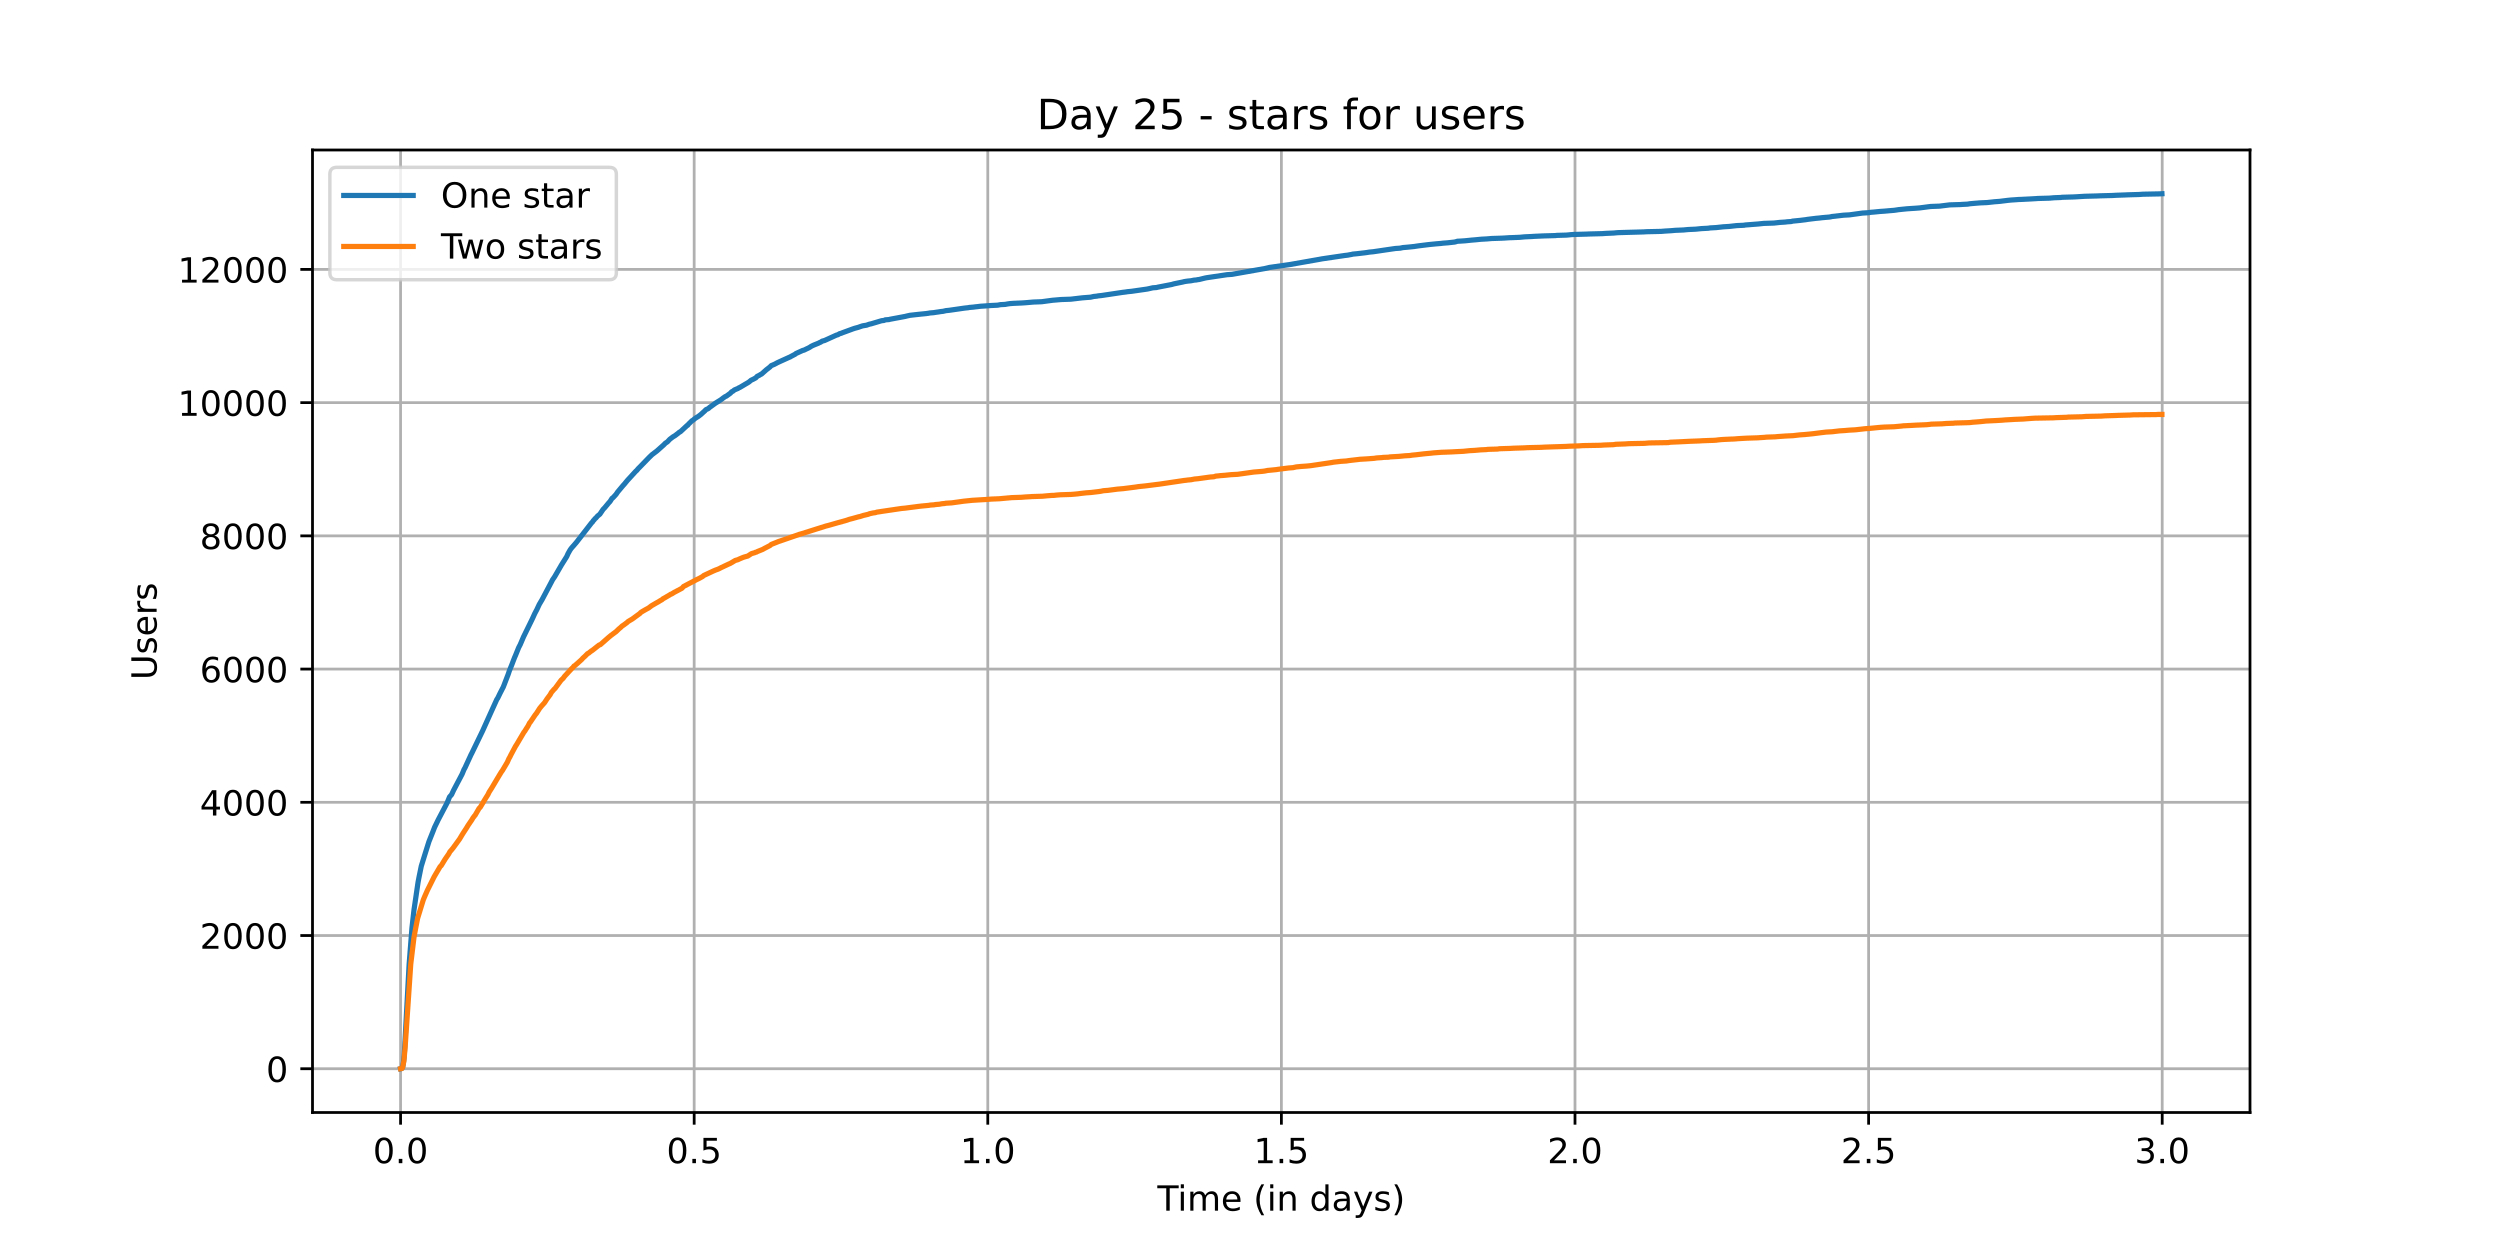 <?xml version="1.0" encoding="utf-8" standalone="no"?>
<!DOCTYPE svg PUBLIC "-//W3C//DTD SVG 1.1//EN"
  "http://www.w3.org/Graphics/SVG/1.1/DTD/svg11.dtd">
<!-- Created with matplotlib (https://matplotlib.org/) -->
<svg height="360pt" version="1.1" viewBox="0 0 720 360" width="720pt" xmlns="http://www.w3.org/2000/svg" xmlns:xlink="http://www.w3.org/1999/xlink">
 <defs>
  <style type="text/css">*{stroke-linecap:butt;stroke-linejoin:round;}</style>
 </defs>
 <g id="figure_1">
  <g id="patch_1">
   <path d="M 0 360 
L 720 360 
L 720 0 
L 0 0 
z
" style="fill:#ffffff;"/>
  </g>
  <g id="axes_1">
   <g id="patch_2">
    <path d="M 90 320.4 
L 648 320.4 
L 648 43.2 
L 90 43.2 
z
" style="fill:#ffffff;"/>
   </g>
   <g id="matplotlib.axis_1">
    <g id="xtick_1">
     <g id="line2d_1">
      <path clip-path="url(#p1c362d55e1)" d="M 115.364 320.4 
L 115.364 43.2 
" style="fill:none;stroke:#b0b0b0;stroke-linecap:square;stroke-width:0.8;"/>
     </g>
     <g id="line2d_2">
      <defs>
       <path d="M 0 0 
L 0 3.5 
" id="md26ad57a1f" style="stroke:#000000;stroke-width:0.8;"/>
      </defs>
      <g>
       <use style="stroke:#000000;stroke-width:0.8;" x="115.364" xlink:href="#md26ad57a1f" y="320.4"/>
      </g>
     </g>
     <g id="text_1">
      <!-- 0.0 -->
      <g transform="translate(107.412 334.998)scale(0.1 -0.1)">
       <defs>
        <path d="M 31.781 66.406 
Q 24.172 66.406 20.328 58.906 
Q 16.5 51.422 16.5 36.375 
Q 16.5 21.391 20.328 13.891 
Q 24.172 6.391 31.781 6.391 
Q 39.453 6.391 43.281 13.891 
Q 47.125 21.391 47.125 36.375 
Q 47.125 51.422 43.281 58.906 
Q 39.453 66.406 31.781 66.406 
z
M 31.781 74.219 
Q 44.047 74.219 50.516 64.516 
Q 56.984 54.828 56.984 36.375 
Q 56.984 17.969 50.516 8.266 
Q 44.047 -1.422 31.781 -1.422 
Q 19.531 -1.422 13.062 8.266 
Q 6.594 17.969 6.594 36.375 
Q 6.594 54.828 13.062 64.516 
Q 19.531 74.219 31.781 74.219 
z
" id="DejaVuSans-48"/>
        <path d="M 10.688 12.406 
L 21 12.406 
L 21 0 
L 10.688 0 
z
" id="DejaVuSans-46"/>
       </defs>
       <use xlink:href="#DejaVuSans-48"/>
       <use x="63.623" xlink:href="#DejaVuSans-46"/>
       <use x="95.41" xlink:href="#DejaVuSans-48"/>
      </g>
     </g>
    </g>
    <g id="xtick_2">
     <g id="line2d_3">
      <path clip-path="url(#p1c362d55e1)" d="M 199.922 320.4 
L 199.922 43.2 
" style="fill:none;stroke:#b0b0b0;stroke-linecap:square;stroke-width:0.8;"/>
     </g>
     <g id="line2d_4">
      <g>
       <use style="stroke:#000000;stroke-width:0.8;" x="199.922" xlink:href="#md26ad57a1f" y="320.4"/>
      </g>
     </g>
     <g id="text_2">
      <!-- 0.5 -->
      <g transform="translate(191.971 334.998)scale(0.1 -0.1)">
       <defs>
        <path d="M 10.797 72.906 
L 49.516 72.906 
L 49.516 64.594 
L 19.828 64.594 
L 19.828 46.734 
Q 21.969 47.469 24.109 47.828 
Q 26.266 48.188 28.422 48.188 
Q 40.625 48.188 47.75 41.5 
Q 54.891 34.812 54.891 23.391 
Q 54.891 11.625 47.562 5.094 
Q 40.234 -1.422 26.906 -1.422 
Q 22.312 -1.422 17.547 -0.641 
Q 12.797 0.141 7.719 1.703 
L 7.719 11.625 
Q 12.109 9.234 16.797 8.062 
Q 21.484 6.891 26.703 6.891 
Q 35.156 6.891 40.078 11.328 
Q 45.016 15.766 45.016 23.391 
Q 45.016 31 40.078 35.438 
Q 35.156 39.891 26.703 39.891 
Q 22.75 39.891 18.812 39.016 
Q 14.891 38.141 10.797 36.281 
z
" id="DejaVuSans-53"/>
       </defs>
       <use xlink:href="#DejaVuSans-48"/>
       <use x="63.623" xlink:href="#DejaVuSans-46"/>
       <use x="95.41" xlink:href="#DejaVuSans-53"/>
      </g>
     </g>
    </g>
    <g id="xtick_3">
     <g id="line2d_5">
      <path clip-path="url(#p1c362d55e1)" d="M 284.481 320.4 
L 284.481 43.2 
" style="fill:none;stroke:#b0b0b0;stroke-linecap:square;stroke-width:0.8;"/>
     </g>
     <g id="line2d_6">
      <g>
       <use style="stroke:#000000;stroke-width:0.8;" x="284.481" xlink:href="#md26ad57a1f" y="320.4"/>
      </g>
     </g>
     <g id="text_3">
      <!-- 1.0 -->
      <g transform="translate(276.53 334.998)scale(0.1 -0.1)">
       <defs>
        <path d="M 12.406 8.297 
L 28.516 8.297 
L 28.516 63.922 
L 10.984 60.406 
L 10.984 69.391 
L 28.422 72.906 
L 38.281 72.906 
L 38.281 8.297 
L 54.391 8.297 
L 54.391 0 
L 12.406 0 
z
" id="DejaVuSans-49"/>
       </defs>
       <use xlink:href="#DejaVuSans-49"/>
       <use x="63.623" xlink:href="#DejaVuSans-46"/>
       <use x="95.41" xlink:href="#DejaVuSans-48"/>
      </g>
     </g>
    </g>
    <g id="xtick_4">
     <g id="line2d_7">
      <path clip-path="url(#p1c362d55e1)" d="M 369.04 320.4 
L 369.04 43.2 
" style="fill:none;stroke:#b0b0b0;stroke-linecap:square;stroke-width:0.8;"/>
     </g>
     <g id="line2d_8">
      <g>
       <use style="stroke:#000000;stroke-width:0.8;" x="369.04" xlink:href="#md26ad57a1f" y="320.4"/>
      </g>
     </g>
     <g id="text_4">
      <!-- 1.5 -->
      <g transform="translate(361.089 334.998)scale(0.1 -0.1)">
       <use xlink:href="#DejaVuSans-49"/>
       <use x="63.623" xlink:href="#DejaVuSans-46"/>
       <use x="95.41" xlink:href="#DejaVuSans-53"/>
      </g>
     </g>
    </g>
    <g id="xtick_5">
     <g id="line2d_9">
      <path clip-path="url(#p1c362d55e1)" d="M 453.599 320.4 
L 453.599 43.2 
" style="fill:none;stroke:#b0b0b0;stroke-linecap:square;stroke-width:0.8;"/>
     </g>
     <g id="line2d_10">
      <g>
       <use style="stroke:#000000;stroke-width:0.8;" x="453.599" xlink:href="#md26ad57a1f" y="320.4"/>
      </g>
     </g>
     <g id="text_5">
      <!-- 2.0 -->
      <g transform="translate(445.647 334.998)scale(0.1 -0.1)">
       <defs>
        <path d="M 19.188 8.297 
L 53.609 8.297 
L 53.609 0 
L 7.328 0 
L 7.328 8.297 
Q 12.938 14.109 22.625 23.891 
Q 32.328 33.688 34.812 36.531 
Q 39.547 41.844 41.422 45.531 
Q 43.312 49.219 43.312 52.781 
Q 43.312 58.594 39.234 62.25 
Q 35.156 65.922 28.609 65.922 
Q 23.969 65.922 18.812 64.312 
Q 13.672 62.703 7.812 59.422 
L 7.812 69.391 
Q 13.766 71.781 18.938 73 
Q 24.125 74.219 28.422 74.219 
Q 39.75 74.219 46.484 68.547 
Q 53.219 62.891 53.219 53.422 
Q 53.219 48.922 51.531 44.891 
Q 49.859 40.875 45.406 35.406 
Q 44.188 33.984 37.641 27.219 
Q 31.109 20.453 19.188 8.297 
z
" id="DejaVuSans-50"/>
       </defs>
       <use xlink:href="#DejaVuSans-50"/>
       <use x="63.623" xlink:href="#DejaVuSans-46"/>
       <use x="95.41" xlink:href="#DejaVuSans-48"/>
      </g>
     </g>
    </g>
    <g id="xtick_6">
     <g id="line2d_11">
      <path clip-path="url(#p1c362d55e1)" d="M 538.158 320.4 
L 538.158 43.2 
" style="fill:none;stroke:#b0b0b0;stroke-linecap:square;stroke-width:0.8;"/>
     </g>
     <g id="line2d_12">
      <g>
       <use style="stroke:#000000;stroke-width:0.8;" x="538.158" xlink:href="#md26ad57a1f" y="320.4"/>
      </g>
     </g>
     <g id="text_6">
      <!-- 2.5 -->
      <g transform="translate(530.206 334.998)scale(0.1 -0.1)">
       <use xlink:href="#DejaVuSans-50"/>
       <use x="63.623" xlink:href="#DejaVuSans-46"/>
       <use x="95.41" xlink:href="#DejaVuSans-53"/>
      </g>
     </g>
    </g>
    <g id="xtick_7">
     <g id="line2d_13">
      <path clip-path="url(#p1c362d55e1)" d="M 622.717 320.4 
L 622.717 43.2 
" style="fill:none;stroke:#b0b0b0;stroke-linecap:square;stroke-width:0.8;"/>
     </g>
     <g id="line2d_14">
      <g>
       <use style="stroke:#000000;stroke-width:0.8;" x="622.717" xlink:href="#md26ad57a1f" y="320.4"/>
      </g>
     </g>
     <g id="text_7">
      <!-- 3.0 -->
      <g transform="translate(614.765 334.998)scale(0.1 -0.1)">
       <defs>
        <path d="M 40.578 39.312 
Q 47.656 37.797 51.625 33 
Q 55.609 28.219 55.609 21.188 
Q 55.609 10.406 48.188 4.484 
Q 40.766 -1.422 27.094 -1.422 
Q 22.516 -1.422 17.656 -0.516 
Q 12.797 0.391 7.625 2.203 
L 7.625 11.719 
Q 11.719 9.328 16.594 8.109 
Q 21.484 6.891 26.812 6.891 
Q 36.078 6.891 40.938 10.547 
Q 45.797 14.203 45.797 21.188 
Q 45.797 27.641 41.281 31.266 
Q 36.766 34.906 28.719 34.906 
L 20.219 34.906 
L 20.219 43.016 
L 29.109 43.016 
Q 36.375 43.016 40.234 45.922 
Q 44.094 48.828 44.094 54.297 
Q 44.094 59.906 40.109 62.906 
Q 36.141 65.922 28.719 65.922 
Q 24.656 65.922 20.016 65.031 
Q 15.375 64.156 9.812 62.312 
L 9.812 71.094 
Q 15.438 72.656 20.344 73.438 
Q 25.25 74.219 29.594 74.219 
Q 40.828 74.219 47.359 69.109 
Q 53.906 64.016 53.906 55.328 
Q 53.906 49.266 50.438 45.094 
Q 46.969 40.922 40.578 39.312 
z
" id="DejaVuSans-51"/>
       </defs>
       <use xlink:href="#DejaVuSans-51"/>
       <use x="63.623" xlink:href="#DejaVuSans-46"/>
       <use x="95.41" xlink:href="#DejaVuSans-48"/>
      </g>
     </g>
    </g>
    <g id="text_8">
     <!-- Time (in days) -->
     <g transform="translate(333.327 348.677)scale(0.1 -0.1)">
      <defs>
       <path d="M -0.297 72.906 
L 61.375 72.906 
L 61.375 64.594 
L 35.5 64.594 
L 35.5 0 
L 25.594 0 
L 25.594 64.594 
L -0.297 64.594 
z
" id="DejaVuSans-84"/>
       <path d="M 9.422 54.688 
L 18.406 54.688 
L 18.406 0 
L 9.422 0 
z
M 9.422 75.984 
L 18.406 75.984 
L 18.406 64.594 
L 9.422 64.594 
z
" id="DejaVuSans-105"/>
       <path d="M 52 44.188 
Q 55.375 50.25 60.062 53.125 
Q 64.75 56 71.094 56 
Q 79.641 56 84.281 50.016 
Q 88.922 44.047 88.922 33.016 
L 88.922 0 
L 79.891 0 
L 79.891 32.719 
Q 79.891 40.578 77.094 44.375 
Q 74.312 48.188 68.609 48.188 
Q 61.625 48.188 57.562 43.547 
Q 53.516 38.922 53.516 30.906 
L 53.516 0 
L 44.484 0 
L 44.484 32.719 
Q 44.484 40.625 41.703 44.406 
Q 38.922 48.188 33.109 48.188 
Q 26.219 48.188 22.156 43.531 
Q 18.109 38.875 18.109 30.906 
L 18.109 0 
L 9.078 0 
L 9.078 54.688 
L 18.109 54.688 
L 18.109 46.188 
Q 21.188 51.219 25.484 53.609 
Q 29.781 56 35.688 56 
Q 41.656 56 45.828 52.969 
Q 50 49.953 52 44.188 
z
" id="DejaVuSans-109"/>
       <path d="M 56.203 29.594 
L 56.203 25.203 
L 14.891 25.203 
Q 15.484 15.922 20.484 11.062 
Q 25.484 6.203 34.422 6.203 
Q 39.594 6.203 44.453 7.469 
Q 49.312 8.734 54.109 11.281 
L 54.109 2.781 
Q 49.266 0.734 44.188 -0.344 
Q 39.109 -1.422 33.891 -1.422 
Q 20.797 -1.422 13.156 6.188 
Q 5.516 13.812 5.516 26.812 
Q 5.516 40.234 12.766 48.109 
Q 20.016 56 32.328 56 
Q 43.359 56 49.781 48.891 
Q 56.203 41.797 56.203 29.594 
z
M 47.219 32.234 
Q 47.125 39.594 43.094 43.984 
Q 39.062 48.391 32.422 48.391 
Q 24.906 48.391 20.391 44.141 
Q 15.875 39.891 15.188 32.172 
z
" id="DejaVuSans-101"/>
       <path id="DejaVuSans-32"/>
       <path d="M 31 75.875 
Q 24.469 64.656 21.281 53.656 
Q 18.109 42.672 18.109 31.391 
Q 18.109 20.125 21.312 9.062 
Q 24.516 -2 31 -13.188 
L 23.188 -13.188 
Q 15.875 -1.703 12.234 9.375 
Q 8.594 20.453 8.594 31.391 
Q 8.594 42.281 12.203 53.312 
Q 15.828 64.359 23.188 75.875 
z
" id="DejaVuSans-40"/>
       <path d="M 54.891 33.016 
L 54.891 0 
L 45.906 0 
L 45.906 32.719 
Q 45.906 40.484 42.875 44.328 
Q 39.844 48.188 33.797 48.188 
Q 26.516 48.188 22.312 43.547 
Q 18.109 38.922 18.109 30.906 
L 18.109 0 
L 9.078 0 
L 9.078 54.688 
L 18.109 54.688 
L 18.109 46.188 
Q 21.344 51.125 25.703 53.562 
Q 30.078 56 35.797 56 
Q 45.219 56 50.047 50.172 
Q 54.891 44.344 54.891 33.016 
z
" id="DejaVuSans-110"/>
       <path d="M 45.406 46.391 
L 45.406 75.984 
L 54.391 75.984 
L 54.391 0 
L 45.406 0 
L 45.406 8.203 
Q 42.578 3.328 38.25 0.953 
Q 33.938 -1.422 27.875 -1.422 
Q 17.969 -1.422 11.734 6.484 
Q 5.516 14.406 5.516 27.297 
Q 5.516 40.188 11.734 48.094 
Q 17.969 56 27.875 56 
Q 33.938 56 38.25 53.625 
Q 42.578 51.266 45.406 46.391 
z
M 14.797 27.297 
Q 14.797 17.391 18.875 11.75 
Q 22.953 6.109 30.078 6.109 
Q 37.203 6.109 41.297 11.75 
Q 45.406 17.391 45.406 27.297 
Q 45.406 37.203 41.297 42.844 
Q 37.203 48.484 30.078 48.484 
Q 22.953 48.484 18.875 42.844 
Q 14.797 37.203 14.797 27.297 
z
" id="DejaVuSans-100"/>
       <path d="M 34.281 27.484 
Q 23.391 27.484 19.188 25 
Q 14.984 22.516 14.984 16.5 
Q 14.984 11.719 18.141 8.906 
Q 21.297 6.109 26.703 6.109 
Q 34.188 6.109 38.703 11.406 
Q 43.219 16.703 43.219 25.484 
L 43.219 27.484 
z
M 52.203 31.203 
L 52.203 0 
L 43.219 0 
L 43.219 8.297 
Q 40.141 3.328 35.547 0.953 
Q 30.953 -1.422 24.312 -1.422 
Q 15.922 -1.422 10.953 3.297 
Q 6 8.016 6 15.922 
Q 6 25.141 12.172 29.828 
Q 18.359 34.516 30.609 34.516 
L 43.219 34.516 
L 43.219 35.406 
Q 43.219 41.609 39.141 45 
Q 35.062 48.391 27.688 48.391 
Q 23 48.391 18.547 47.266 
Q 14.109 46.141 10.016 43.891 
L 10.016 52.203 
Q 14.938 54.109 19.578 55.047 
Q 24.219 56 28.609 56 
Q 40.484 56 46.344 49.844 
Q 52.203 43.703 52.203 31.203 
z
" id="DejaVuSans-97"/>
       <path d="M 32.172 -5.078 
Q 28.375 -14.844 24.75 -17.812 
Q 21.141 -20.797 15.094 -20.797 
L 7.906 -20.797 
L 7.906 -13.281 
L 13.188 -13.281 
Q 16.891 -13.281 18.938 -11.516 
Q 21 -9.766 23.484 -3.219 
L 25.094 0.875 
L 2.984 54.688 
L 12.5 54.688 
L 29.594 11.922 
L 46.688 54.688 
L 56.203 54.688 
z
" id="DejaVuSans-121"/>
       <path d="M 44.281 53.078 
L 44.281 44.578 
Q 40.484 46.531 36.375 47.5 
Q 32.281 48.484 27.875 48.484 
Q 21.188 48.484 17.844 46.438 
Q 14.5 44.391 14.5 40.281 
Q 14.5 37.156 16.891 35.375 
Q 19.281 33.594 26.516 31.984 
L 29.594 31.297 
Q 39.156 29.25 43.188 25.516 
Q 47.219 21.781 47.219 15.094 
Q 47.219 7.469 41.188 3.016 
Q 35.156 -1.422 24.609 -1.422 
Q 20.219 -1.422 15.453 -0.562 
Q 10.688 0.297 5.422 2 
L 5.422 11.281 
Q 10.406 8.688 15.234 7.391 
Q 20.062 6.109 24.812 6.109 
Q 31.156 6.109 34.562 8.281 
Q 37.984 10.453 37.984 14.406 
Q 37.984 18.062 35.516 20.016 
Q 33.062 21.969 24.703 23.781 
L 21.578 24.516 
Q 13.234 26.266 9.516 29.906 
Q 5.812 33.547 5.812 39.891 
Q 5.812 47.609 11.281 51.797 
Q 16.75 56 26.812 56 
Q 31.781 56 36.172 55.266 
Q 40.578 54.547 44.281 53.078 
z
" id="DejaVuSans-115"/>
       <path d="M 8.016 75.875 
L 15.828 75.875 
Q 23.141 64.359 26.781 53.312 
Q 30.422 42.281 30.422 31.391 
Q 30.422 20.453 26.781 9.375 
Q 23.141 -1.703 15.828 -13.188 
L 8.016 -13.188 
Q 14.5 -2 17.703 9.062 
Q 20.906 20.125 20.906 31.391 
Q 20.906 42.672 17.703 53.656 
Q 14.5 64.656 8.016 75.875 
z
" id="DejaVuSans-41"/>
      </defs>
      <use xlink:href="#DejaVuSans-84"/>
      <use x="57.959" xlink:href="#DejaVuSans-105"/>
      <use x="85.742" xlink:href="#DejaVuSans-109"/>
      <use x="183.154" xlink:href="#DejaVuSans-101"/>
      <use x="244.678" xlink:href="#DejaVuSans-32"/>
      <use x="276.465" xlink:href="#DejaVuSans-40"/>
      <use x="315.479" xlink:href="#DejaVuSans-105"/>
      <use x="343.262" xlink:href="#DejaVuSans-110"/>
      <use x="406.641" xlink:href="#DejaVuSans-32"/>
      <use x="438.428" xlink:href="#DejaVuSans-100"/>
      <use x="501.904" xlink:href="#DejaVuSans-97"/>
      <use x="563.184" xlink:href="#DejaVuSans-121"/>
      <use x="622.363" xlink:href="#DejaVuSans-115"/>
      <use x="674.463" xlink:href="#DejaVuSans-41"/>
     </g>
    </g>
   </g>
   <g id="matplotlib.axis_2">
    <g id="ytick_1">
     <g id="line2d_15">
      <path clip-path="url(#p1c362d55e1)" d="M 90 307.8 
L 648 307.8 
" style="fill:none;stroke:#b0b0b0;stroke-linecap:square;stroke-width:0.8;"/>
     </g>
     <g id="line2d_16">
      <defs>
       <path d="M 0 0 
L -3.5 0 
" id="m1e131fe175" style="stroke:#000000;stroke-width:0.8;"/>
      </defs>
      <g>
       <use style="stroke:#000000;stroke-width:0.8;" x="90" xlink:href="#m1e131fe175" y="307.8"/>
      </g>
     </g>
     <g id="text_9">
      <!-- 0 -->
      <g transform="translate(76.638 311.599)scale(0.1 -0.1)">
       <use xlink:href="#DejaVuSans-48"/>
      </g>
     </g>
    </g>
    <g id="ytick_2">
     <g id="line2d_17">
      <path clip-path="url(#p1c362d55e1)" d="M 90 269.432 
L 648 269.432 
" style="fill:none;stroke:#b0b0b0;stroke-linecap:square;stroke-width:0.8;"/>
     </g>
     <g id="line2d_18">
      <g>
       <use style="stroke:#000000;stroke-width:0.8;" x="90" xlink:href="#m1e131fe175" y="269.432"/>
      </g>
     </g>
     <g id="text_10">
      <!-- 2000 -->
      <g transform="translate(57.55 273.231)scale(0.1 -0.1)">
       <use xlink:href="#DejaVuSans-50"/>
       <use x="63.623" xlink:href="#DejaVuSans-48"/>
       <use x="127.246" xlink:href="#DejaVuSans-48"/>
       <use x="190.869" xlink:href="#DejaVuSans-48"/>
      </g>
     </g>
    </g>
    <g id="ytick_3">
     <g id="line2d_19">
      <path clip-path="url(#p1c362d55e1)" d="M 90 231.064 
L 648 231.064 
" style="fill:none;stroke:#b0b0b0;stroke-linecap:square;stroke-width:0.8;"/>
     </g>
     <g id="line2d_20">
      <g>
       <use style="stroke:#000000;stroke-width:0.8;" x="90" xlink:href="#m1e131fe175" y="231.064"/>
      </g>
     </g>
     <g id="text_11">
      <!-- 4000 -->
      <g transform="translate(57.55 234.864)scale(0.1 -0.1)">
       <defs>
        <path d="M 37.797 64.312 
L 12.891 25.391 
L 37.797 25.391 
z
M 35.203 72.906 
L 47.609 72.906 
L 47.609 25.391 
L 58.016 25.391 
L 58.016 17.188 
L 47.609 17.188 
L 47.609 0 
L 37.797 0 
L 37.797 17.188 
L 4.891 17.188 
L 4.891 26.703 
z
" id="DejaVuSans-52"/>
       </defs>
       <use xlink:href="#DejaVuSans-52"/>
       <use x="63.623" xlink:href="#DejaVuSans-48"/>
       <use x="127.246" xlink:href="#DejaVuSans-48"/>
       <use x="190.869" xlink:href="#DejaVuSans-48"/>
      </g>
     </g>
    </g>
    <g id="ytick_4">
     <g id="line2d_21">
      <path clip-path="url(#p1c362d55e1)" d="M 90 192.696 
L 648 192.696 
" style="fill:none;stroke:#b0b0b0;stroke-linecap:square;stroke-width:0.8;"/>
     </g>
     <g id="line2d_22">
      <g>
       <use style="stroke:#000000;stroke-width:0.8;" x="90" xlink:href="#m1e131fe175" y="192.696"/>
      </g>
     </g>
     <g id="text_12">
      <!-- 6000 -->
      <g transform="translate(57.55 196.496)scale(0.1 -0.1)">
       <defs>
        <path d="M 33.016 40.375 
Q 26.375 40.375 22.484 35.828 
Q 18.609 31.297 18.609 23.391 
Q 18.609 15.531 22.484 10.953 
Q 26.375 6.391 33.016 6.391 
Q 39.656 6.391 43.531 10.953 
Q 47.406 15.531 47.406 23.391 
Q 47.406 31.297 43.531 35.828 
Q 39.656 40.375 33.016 40.375 
z
M 52.594 71.297 
L 52.594 62.312 
Q 48.875 64.062 45.094 64.984 
Q 41.312 65.922 37.594 65.922 
Q 27.828 65.922 22.672 59.328 
Q 17.531 52.734 16.797 39.406 
Q 19.672 43.656 24.016 45.922 
Q 28.375 48.188 33.594 48.188 
Q 44.578 48.188 50.953 41.516 
Q 57.328 34.859 57.328 23.391 
Q 57.328 12.156 50.688 5.359 
Q 44.047 -1.422 33.016 -1.422 
Q 20.359 -1.422 13.672 8.266 
Q 6.984 17.969 6.984 36.375 
Q 6.984 53.656 15.188 63.938 
Q 23.391 74.219 37.203 74.219 
Q 40.922 74.219 44.703 73.484 
Q 48.484 72.75 52.594 71.297 
z
" id="DejaVuSans-54"/>
       </defs>
       <use xlink:href="#DejaVuSans-54"/>
       <use x="63.623" xlink:href="#DejaVuSans-48"/>
       <use x="127.246" xlink:href="#DejaVuSans-48"/>
       <use x="190.869" xlink:href="#DejaVuSans-48"/>
      </g>
     </g>
    </g>
    <g id="ytick_5">
     <g id="line2d_23">
      <path clip-path="url(#p1c362d55e1)" d="M 90 154.329 
L 648 154.329 
" style="fill:none;stroke:#b0b0b0;stroke-linecap:square;stroke-width:0.8;"/>
     </g>
     <g id="line2d_24">
      <g>
       <use style="stroke:#000000;stroke-width:0.8;" x="90" xlink:href="#m1e131fe175" y="154.329"/>
      </g>
     </g>
     <g id="text_13">
      <!-- 8000 -->
      <g transform="translate(57.55 158.128)scale(0.1 -0.1)">
       <defs>
        <path d="M 31.781 34.625 
Q 24.75 34.625 20.719 30.859 
Q 16.703 27.094 16.703 20.516 
Q 16.703 13.922 20.719 10.156 
Q 24.75 6.391 31.781 6.391 
Q 38.812 6.391 42.859 10.172 
Q 46.922 13.969 46.922 20.516 
Q 46.922 27.094 42.891 30.859 
Q 38.875 34.625 31.781 34.625 
z
M 21.922 38.812 
Q 15.578 40.375 12.031 44.719 
Q 8.5 49.078 8.5 55.328 
Q 8.5 64.062 14.719 69.141 
Q 20.953 74.219 31.781 74.219 
Q 42.672 74.219 48.875 69.141 
Q 55.078 64.062 55.078 55.328 
Q 55.078 49.078 51.531 44.719 
Q 48 40.375 41.703 38.812 
Q 48.828 37.156 52.797 32.312 
Q 56.781 27.484 56.781 20.516 
Q 56.781 9.906 50.312 4.234 
Q 43.844 -1.422 31.781 -1.422 
Q 19.734 -1.422 13.25 4.234 
Q 6.781 9.906 6.781 20.516 
Q 6.781 27.484 10.781 32.312 
Q 14.797 37.156 21.922 38.812 
z
M 18.312 54.391 
Q 18.312 48.734 21.844 45.562 
Q 25.391 42.391 31.781 42.391 
Q 38.141 42.391 41.719 45.562 
Q 45.312 48.734 45.312 54.391 
Q 45.312 60.062 41.719 63.234 
Q 38.141 66.406 31.781 66.406 
Q 25.391 66.406 21.844 63.234 
Q 18.312 60.062 18.312 54.391 
z
" id="DejaVuSans-56"/>
       </defs>
       <use xlink:href="#DejaVuSans-56"/>
       <use x="63.623" xlink:href="#DejaVuSans-48"/>
       <use x="127.246" xlink:href="#DejaVuSans-48"/>
       <use x="190.869" xlink:href="#DejaVuSans-48"/>
      </g>
     </g>
    </g>
    <g id="ytick_6">
     <g id="line2d_25">
      <path clip-path="url(#p1c362d55e1)" d="M 90 115.961 
L 648 115.961 
" style="fill:none;stroke:#b0b0b0;stroke-linecap:square;stroke-width:0.8;"/>
     </g>
     <g id="line2d_26">
      <g>
       <use style="stroke:#000000;stroke-width:0.8;" x="90" xlink:href="#m1e131fe175" y="115.961"/>
      </g>
     </g>
     <g id="text_14">
      <!-- 10000 -->
      <g transform="translate(51.188 119.76)scale(0.1 -0.1)">
       <use xlink:href="#DejaVuSans-49"/>
       <use x="63.623" xlink:href="#DejaVuSans-48"/>
       <use x="127.246" xlink:href="#DejaVuSans-48"/>
       <use x="190.869" xlink:href="#DejaVuSans-48"/>
       <use x="254.492" xlink:href="#DejaVuSans-48"/>
      </g>
     </g>
    </g>
    <g id="ytick_7">
     <g id="line2d_27">
      <path clip-path="url(#p1c362d55e1)" d="M 90 77.593 
L 648 77.593 
" style="fill:none;stroke:#b0b0b0;stroke-linecap:square;stroke-width:0.8;"/>
     </g>
     <g id="line2d_28">
      <g>
       <use style="stroke:#000000;stroke-width:0.8;" x="90" xlink:href="#m1e131fe175" y="77.593"/>
      </g>
     </g>
     <g id="text_15">
      <!-- 12000 -->
      <g transform="translate(51.188 81.392)scale(0.1 -0.1)">
       <use xlink:href="#DejaVuSans-49"/>
       <use x="63.623" xlink:href="#DejaVuSans-50"/>
       <use x="127.246" xlink:href="#DejaVuSans-48"/>
       <use x="190.869" xlink:href="#DejaVuSans-48"/>
       <use x="254.492" xlink:href="#DejaVuSans-48"/>
      </g>
     </g>
    </g>
    <g id="text_16">
     <!-- Users -->
     <g transform="translate(45.108 195.801)rotate(-90)scale(0.1 -0.1)">
      <defs>
       <path d="M 8.688 72.906 
L 18.609 72.906 
L 18.609 28.609 
Q 18.609 16.891 22.844 11.734 
Q 27.094 6.594 36.625 6.594 
Q 46.094 6.594 50.344 11.734 
Q 54.594 16.891 54.594 28.609 
L 54.594 72.906 
L 64.5 72.906 
L 64.5 27.391 
Q 64.5 13.141 57.438 5.859 
Q 50.391 -1.422 36.625 -1.422 
Q 22.797 -1.422 15.734 5.859 
Q 8.688 13.141 8.688 27.391 
z
" id="DejaVuSans-85"/>
       <path d="M 41.109 46.297 
Q 39.594 47.172 37.812 47.578 
Q 36.031 48 33.891 48 
Q 26.266 48 22.188 43.047 
Q 18.109 38.094 18.109 28.812 
L 18.109 0 
L 9.078 0 
L 9.078 54.688 
L 18.109 54.688 
L 18.109 46.188 
Q 20.953 51.172 25.484 53.578 
Q 30.031 56 36.531 56 
Q 37.453 56 38.578 55.875 
Q 39.703 55.766 41.062 55.516 
z
" id="DejaVuSans-114"/>
      </defs>
      <use xlink:href="#DejaVuSans-85"/>
      <use x="73.193" xlink:href="#DejaVuSans-115"/>
      <use x="125.293" xlink:href="#DejaVuSans-101"/>
      <use x="186.816" xlink:href="#DejaVuSans-114"/>
      <use x="227.93" xlink:href="#DejaVuSans-115"/>
     </g>
    </g>
   </g>
   <g id="line2d_29">
    <path clip-path="url(#p1c362d55e1)" d="M 115.364 307.8 
L 115.734 307.704 
L 115.967 307.32 
L 116.199 305.997 
L 116.432 303.886 
L 117.014 292.913 
L 117.83 277.739 
L 118.644 267.245 
L 119.226 262.085 
L 120.39 254.162 
L 120.623 252.915 
L 121.32 249.481 
L 122.369 246.085 
L 123.532 242.383 
L 124.696 239.467 
L 125.162 238.258 
L 126.209 236.09 
L 128.77 231.218 
L 129.003 230.661 
L 129.469 229.51 
L 130.05 228.858 
L 130.631 227.611 
L 130.982 226.94 
L 133.076 222.969 
L 133.657 221.568 
L 133.89 221.185 
L 135.636 217.386 
L 135.869 216.945 
L 139.013 210.442 
L 141.457 205.013 
L 143.086 201.425 
L 143.319 201.099 
L 144.018 199.66 
L 144.715 198.298 
L 144.947 197.857 
L 146.345 194.231 
L 146.693 193.195 
L 147.392 191.469 
L 147.858 190.241 
L 148.207 189.339 
L 148.439 188.821 
L 149.371 186.519 
L 149.837 185.618 
L 150.767 183.431 
L 153.331 178.193 
L 154.028 176.659 
L 154.611 175.565 
L 155.308 174.069 
L 156.124 172.688 
L 158.684 167.853 
L 159.15 166.952 
L 159.732 166.108 
L 161.71 162.693 
L 163.224 160.276 
L 163.572 159.489 
L 164.038 158.645 
L 164.271 158.261 
L 164.619 157.801 
L 164.852 157.532 
L 165.318 157.014 
L 166.017 156.189 
L 170.323 150.645 
L 170.671 150.281 
L 170.904 149.897 
L 171.02 149.84 
L 171.37 149.36 
L 171.603 149.207 
L 172.067 148.65 
L 172.417 148.362 
L 172.766 148.075 
L 173.697 146.693 
L 174.163 146.214 
L 175.326 144.813 
L 175.676 144.449 
L 176.258 143.528 
L 176.373 143.49 
L 176.724 143.144 
L 177.422 142.377 
L 177.886 141.686 
L 179.399 139.883 
L 179.865 139.365 
L 180.331 138.79 
L 180.679 138.368 
L 183.124 135.701 
L 183.357 135.509 
L 183.823 134.953 
L 184.171 134.608 
L 186.965 131.73 
L 187.781 130.943 
L 189.176 129.888 
L 191.155 128.123 
L 191.619 127.644 
L 192.203 127.26 
L 192.899 126.512 
L 193.831 125.802 
L 194.064 125.668 
L 194.412 125.457 
L 195.344 124.747 
L 195.693 124.44 
L 195.925 124.363 
L 197.904 122.522 
L 198.022 122.502 
L 198.37 122.061 
L 198.603 121.85 
L 199.302 121.16 
L 199.535 121.064 
L 199.883 120.757 
L 200.232 120.469 
L 201.163 119.893 
L 201.862 119.356 
L 202.444 118.819 
L 203.025 118.301 
L 203.258 118.013 
L 203.491 117.898 
L 203.841 117.745 
L 204.074 117.611 
L 204.305 117.38 
L 206.051 116.114 
L 206.75 115.673 
L 207.564 115.174 
L 208.263 114.637 
L 208.844 114.234 
L 209.195 114.081 
L 210.359 113.237 
L 210.708 112.834 
L 211.058 112.68 
L 211.522 112.297 
L 212.571 111.855 
L 212.804 111.683 
L 213.035 111.606 
L 214.783 110.57 
L 215.247 110.302 
L 215.713 110.014 
L 216.296 109.515 
L 216.76 109.304 
L 216.993 109.189 
L 217.692 108.805 
L 218.04 108.402 
L 218.623 108.115 
L 219.089 107.827 
L 219.32 107.731 
L 220.718 106.484 
L 220.951 106.311 
L 221.765 105.678 
L 222.115 105.295 
L 222.464 105.16 
L 223.047 104.911 
L 223.515 104.661 
L 223.863 104.47 
L 224.562 104.143 
L 227.357 102.877 
L 227.473 102.858 
L 227.706 102.705 
L 228.755 102.148 
L 228.988 102.033 
L 229.219 101.822 
L 231.197 100.921 
L 231.548 100.844 
L 232.247 100.499 
L 232.828 100.23 
L 233.178 100.038 
L 233.411 99.885 
L 233.644 99.731 
L 234.226 99.443 
L 235.739 98.83 
L 236.089 98.638 
L 236.32 98.561 
L 236.786 98.254 
L 237.485 98.062 
L 240.861 96.527 
L 241.327 96.393 
L 241.793 96.105 
L 242.259 95.99 
L 242.607 95.837 
L 245.637 94.724 
L 246.218 94.532 
L 247.15 94.283 
L 247.849 94.034 
L 248.43 93.842 
L 249.012 93.746 
L 249.595 93.65 
L 249.943 93.516 
L 250.409 93.362 
L 250.875 93.266 
L 253.901 92.365 
L 254.6 92.288 
L 254.948 92.115 
L 255.996 92.038 
L 256.346 91.943 
L 260.652 91.137 
L 261.118 91.022 
L 262.048 90.811 
L 264.26 90.561 
L 265.191 90.465 
L 266.704 90.312 
L 267.401 90.216 
L 267.752 90.139 
L 268.914 90.043 
L 269.613 89.928 
L 270.194 89.851 
L 270.893 89.736 
L 271.592 89.66 
L 272.406 89.468 
L 273.338 89.372 
L 277.877 88.72 
L 278.807 88.624 
L 279.157 88.547 
L 280.32 88.451 
L 281.019 88.355 
L 281.485 88.317 
L 282.181 88.221 
L 282.647 88.182 
L 283.579 88.125 
L 284.859 88.029 
L 285.325 87.991 
L 287.304 87.895 
L 288.118 87.741 
L 289.514 87.664 
L 290.213 87.53 
L 290.911 87.434 
L 291.958 87.358 
L 294.17 87.262 
L 295.1 87.204 
L 296.265 87.108 
L 297.545 86.993 
L 299.99 86.897 
L 303.131 86.475 
L 304.296 86.379 
L 305.576 86.264 
L 308.367 86.168 
L 310.812 85.88 
L 311.626 85.784 
L 312.791 85.689 
L 314.071 85.593 
L 315.003 85.382 
L 315.932 85.286 
L 316.283 85.209 
L 317.215 85.113 
L 323.382 84.192 
L 324.197 84.096 
L 324.778 84 
L 325.827 83.904 
L 330.366 83.252 
L 330.832 83.156 
L 331.997 82.888 
L 333.044 82.811 
L 333.51 82.696 
L 337.466 81.929 
L 338.049 81.756 
L 340.725 81.2 
L 341.073 81.104 
L 341.656 81.008 
L 342.122 80.95 
L 343.052 80.854 
L 343.866 80.682 
L 344.565 80.624 
L 344.915 80.547 
L 345.379 80.49 
L 345.845 80.375 
L 347.01 80.087 
L 347.476 79.991 
L 353.41 79.108 
L 354.808 79.013 
L 364.352 77.324 
L 365.634 77.017 
L 370.757 76.288 
L 371.454 76.193 
L 379.951 74.696 
L 380.765 74.543 
L 387.285 73.583 
L 388.099 73.488 
L 388.913 73.334 
L 389.264 73.277 
L 389.612 73.181 
L 390.661 73.085 
L 392.989 72.816 
L 393.687 72.72 
L 394.386 72.605 
L 395.433 72.509 
L 401.834 71.569 
L 403.232 71.473 
L 404.046 71.301 
L 405.211 71.205 
L 406.724 71.051 
L 407.42 70.974 
L 408.004 70.879 
L 408.701 70.783 
L 411.494 70.437 
L 412.425 70.341 
L 413.821 70.207 
L 414.986 70.111 
L 415.567 70.034 
L 416.847 69.939 
L 418.944 69.708 
L 419.176 69.651 
L 419.758 69.478 
L 420.572 69.44 
L 421.968 69.344 
L 423.831 69.152 
L 424.994 69.056 
L 426.507 68.903 
L 428.253 68.807 
L 429.533 68.692 
L 432.444 68.596 
L 433.258 68.557 
L 434.653 68.461 
L 435.352 68.442 
L 437.68 68.346 
L 439.077 68.212 
L 441.172 68.116 
L 441.637 68.078 
L 442.454 68.039 
L 444.548 67.943 
L 445.247 67.924 
L 447.923 67.848 
L 448.388 67.79 
L 451.066 67.713 
L 451.532 67.675 
L 452.462 67.579 
L 453.393 67.521 
L 456.885 67.425 
L 457.7 67.387 
L 461.425 67.291 
L 462.472 67.214 
L 464.684 67.119 
L 465.964 67.003 
L 469.223 66.907 
L 469.922 66.888 
L 473.298 66.792 
L 474.228 66.735 
L 478.419 66.639 
L 479.583 66.543 
L 481.212 66.447 
L 482.492 66.332 
L 484.819 66.236 
L 486.217 66.102 
L 488.311 66.006 
L 490.057 65.833 
L 491.921 65.737 
L 492.502 65.641 
L 494.248 65.545 
L 496.344 65.315 
L 497.973 65.219 
L 500.187 64.97 
L 502.281 64.874 
L 502.631 64.797 
L 503.911 64.701 
L 505.074 64.605 
L 506.356 64.51 
L 507.985 64.337 
L 510.895 64.241 
L 512.641 64.049 
L 514.154 63.953 
L 514.736 63.876 
L 515.9 63.8 
L 516.249 63.685 
L 517.646 63.55 
L 518.578 63.454 
L 519.159 63.378 
L 519.974 63.282 
L 520.673 63.167 
L 523 62.879 
L 524.049 62.783 
L 524.63 62.706 
L 525.678 62.61 
L 526.842 62.514 
L 527.308 62.438 
L 527.541 62.361 
L 528.471 62.265 
L 530.915 61.977 
L 532.661 61.881 
L 536.386 61.363 
L 538.015 61.267 
L 538.714 61.152 
L 539.878 61.056 
L 541.391 60.903 
L 542.787 60.807 
L 544.069 60.692 
L 544.999 60.615 
L 545.465 60.577 
L 546.163 60.481 
L 546.745 60.385 
L 547.677 60.289 
L 549.19 60.136 
L 550.587 60.04 
L 551.517 59.982 
L 552.797 59.886 
L 556.056 59.464 
L 558.618 59.368 
L 559.2 59.291 
L 561.527 59.004 
L 564.671 58.908 
L 565.136 58.869 
L 566.649 58.793 
L 567.348 58.678 
L 568.628 58.562 
L 569.791 58.467 
L 570.257 58.428 
L 572.351 58.332 
L 574.448 58.102 
L 575.495 58.025 
L 575.961 57.987 
L 578.288 57.699 
L 579.22 57.603 
L 580.151 57.546 
L 581.432 57.45 
L 582.13 57.431 
L 583.992 57.335 
L 584.806 57.296 
L 586.437 57.2 
L 586.902 57.162 
L 590.277 57.066 
L 591.557 56.951 
L 593.536 56.874 
L 593.886 56.817 
L 597.145 56.721 
L 597.96 56.682 
L 599.473 56.587 
L 600.404 56.529 
L 604.012 56.433 
L 604.828 56.395 
L 608.436 56.299 
L 609.367 56.241 
L 612.045 56.145 
L 612.859 56.107 
L 616.118 56.011 
L 617.165 55.934 
L 621.938 55.838 
L 622.636 55.8 
L 622.636 55.8 
" style="fill:none;stroke:#1f77b4;stroke-linecap:square;stroke-width:1.5;"/>
   </g>
   <g id="line2d_30">
    <path clip-path="url(#p1c362d55e1)" d="M 115.364 307.8 
L 115.734 307.742 
L 115.967 307.416 
L 116.317 305.575 
L 116.665 301.815 
L 118.296 277.662 
L 119.226 269.95 
L 119.691 267.456 
L 120.273 264.483 
L 121.903 259.169 
L 122.252 258.325 
L 123.066 256.464 
L 125.045 252.493 
L 126.791 249.519 
L 127.024 249.366 
L 128.188 247.447 
L 129.236 245.932 
L 129.584 245.28 
L 129.932 244.896 
L 130.516 244.186 
L 132.377 241.615 
L 132.959 240.637 
L 133.309 240.062 
L 133.657 239.524 
L 134.239 238.642 
L 134.822 237.683 
L 135.869 236.148 
L 136.335 235.362 
L 136.45 235.285 
L 136.683 234.92 
L 136.801 234.844 
L 137.964 232.829 
L 138.314 232.484 
L 139.13 231.122 
L 139.596 230.335 
L 140.526 228.839 
L 140.876 228.11 
L 141.573 227.017 
L 143.436 223.89 
L 143.9 223.122 
L 144.366 222.355 
L 144.715 221.875 
L 146.112 219.516 
L 146.578 218.46 
L 146.811 218.077 
L 147.159 217.367 
L 148.439 214.969 
L 148.788 214.432 
L 150.884 210.883 
L 151.117 210.595 
L 151.583 209.847 
L 152.047 209.137 
L 152.513 208.216 
L 152.748 207.948 
L 154.145 205.876 
L 154.494 205.454 
L 155.425 203.996 
L 156.007 203.286 
L 156.821 202.384 
L 157.52 201.31 
L 158.451 200.063 
L 158.8 199.411 
L 159.614 198.471 
L 159.847 198.279 
L 161.593 195.9 
L 162.174 195.363 
L 162.64 194.73 
L 164.737 192.466 
L 164.968 192.294 
L 165.318 191.814 
L 165.433 191.795 
L 165.899 191.392 
L 166.132 191.2 
L 167.53 189.934 
L 167.878 189.531 
L 168.46 189.013 
L 169.274 188.188 
L 169.507 188.131 
L 169.973 187.728 
L 170.09 187.67 
L 170.323 187.44 
L 170.556 187.344 
L 172.533 185.771 
L 172.883 185.675 
L 175.211 183.622 
L 175.676 183.239 
L 176.025 182.951 
L 177.422 181.915 
L 178.237 181.129 
L 178.703 180.745 
L 179.166 180.304 
L 179.632 179.997 
L 180.564 179.306 
L 180.912 178.98 
L 182.077 178.289 
L 182.425 178.04 
L 182.891 177.695 
L 184.289 176.678 
L 184.522 176.409 
L 184.755 176.256 
L 185.103 176.045 
L 185.569 175.776 
L 185.802 175.642 
L 186.849 175.066 
L 187.198 174.779 
L 187.315 174.721 
L 187.548 174.51 
L 189.059 173.628 
L 189.525 173.378 
L 190.108 173.014 
L 190.69 172.688 
L 190.922 172.457 
L 191.388 172.208 
L 192.668 171.46 
L 192.899 171.326 
L 193.132 171.153 
L 193.483 171.038 
L 194.18 170.597 
L 196.391 169.426 
L 196.857 168.908 
L 200.232 167.143 
L 200.582 166.952 
L 201.396 166.568 
L 202.328 166.05 
L 202.677 165.743 
L 205.47 164.439 
L 205.703 164.343 
L 206.051 164.189 
L 206.75 163.94 
L 207.098 163.786 
L 207.682 163.479 
L 210.009 162.386 
L 210.242 162.309 
L 211.755 161.407 
L 212.571 161.177 
L 212.804 161.043 
L 214.084 160.506 
L 214.665 160.333 
L 215.364 160.141 
L 215.946 159.758 
L 216.296 159.527 
L 216.527 159.412 
L 217.343 159.182 
L 217.576 159.048 
L 217.807 159.029 
L 218.157 158.837 
L 219.67 158.223 
L 220.136 157.954 
L 221.765 157.11 
L 222.115 156.803 
L 223.748 156.151 
L 224.214 155.959 
L 224.795 155.767 
L 229.917 154.002 
L 230.15 153.907 
L 230.967 153.676 
L 237.835 151.509 
L 238.882 151.24 
L 241.209 150.569 
L 241.56 150.473 
L 243.306 149.993 
L 243.887 149.82 
L 244.586 149.571 
L 245.637 149.302 
L 247.266 148.842 
L 247.616 148.784 
L 248.197 148.593 
L 248.663 148.439 
L 249.012 148.362 
L 250.061 148.113 
L 250.409 147.96 
L 251.456 147.729 
L 252.04 147.653 
L 252.621 147.48 
L 253.202 147.403 
L 253.901 147.288 
L 259.605 146.444 
L 260.652 146.348 
L 261.233 146.271 
L 264.493 145.849 
L 265.307 145.753 
L 266.704 145.619 
L 267.519 145.542 
L 267.867 145.466 
L 269.032 145.389 
L 269.38 145.312 
L 270.545 145.216 
L 271.244 145.082 
L 272.058 145.005 
L 272.406 144.929 
L 274.037 144.833 
L 277.644 144.334 
L 278.574 144.238 
L 280.087 144.084 
L 281.717 143.988 
L 282.647 143.931 
L 284.278 143.835 
L 285.44 143.739 
L 287.768 143.643 
L 289.048 143.528 
L 290.097 143.432 
L 291.377 143.317 
L 294.17 143.221 
L 295.333 143.125 
L 296.731 143.048 
L 297.196 143.01 
L 300.223 142.914 
L 301.618 142.78 
L 302.898 142.684 
L 303.597 142.665 
L 304.411 142.569 
L 305.459 142.492 
L 308.485 142.396 
L 309.649 142.3 
L 310.579 142.204 
L 310.929 142.147 
L 312.791 141.936 
L 314.188 141.84 
L 316.283 141.59 
L 316.982 141.495 
L 317.796 141.322 
L 319.076 141.226 
L 321.869 140.862 
L 323.034 140.766 
L 323.498 140.727 
L 326.524 140.344 
L 327.107 140.267 
L 327.804 140.152 
L 329.667 139.96 
L 330.484 139.864 
L 333.044 139.538 
L 333.858 139.442 
L 341.073 138.368 
L 341.656 138.31 
L 342.005 138.252 
L 343.052 138.157 
L 343.984 137.965 
L 345.031 137.869 
L 348.638 137.37 
L 349.57 137.312 
L 350.151 137.121 
L 350.968 137.044 
L 351.432 136.986 
L 352.712 136.89 
L 354.575 136.699 
L 356.437 136.603 
L 361.093 135.95 
L 362.258 135.855 
L 363.42 135.759 
L 364.237 135.663 
L 365.051 135.49 
L 366.1 135.394 
L 367.613 135.241 
L 368.195 135.145 
L 371.105 134.78 
L 372.385 134.684 
L 373.317 134.473 
L 374.715 134.339 
L 376.11 134.243 
L 376.576 134.205 
L 377.508 134.109 
L 383.56 133.207 
L 384.026 133.111 
L 386.238 132.862 
L 387.751 132.766 
L 388.45 132.651 
L 390.428 132.421 
L 391.245 132.325 
L 391.709 132.267 
L 393.455 132.171 
L 394.502 132.094 
L 395.784 131.999 
L 396.481 131.883 
L 397.994 131.788 
L 398.344 131.73 
L 399.973 131.672 
L 400.206 131.596 
L 401.137 131.538 
L 402.881 131.442 
L 404.627 131.27 
L 406.025 131.193 
L 406.724 131.078 
L 407.771 130.982 
L 409.865 130.732 
L 410.795 130.636 
L 412.075 130.521 
L 412.891 130.425 
L 413.939 130.349 
L 415.219 130.253 
L 415.917 130.234 
L 418.36 130.138 
L 419.292 130.08 
L 421.386 129.984 
L 423.248 129.792 
L 424.645 129.716 
L 425.111 129.677 
L 426.391 129.562 
L 428.02 129.485 
L 428.601 129.409 
L 431.279 129.332 
L 431.86 129.236 
L 435.004 129.14 
L 435.934 129.083 
L 438.962 128.987 
L 439.891 128.929 
L 443.849 128.833 
L 444.781 128.776 
L 447.574 128.68 
L 448.273 128.661 
L 451.066 128.565 
L 451.998 128.507 
L 454.791 128.411 
L 455.838 128.334 
L 460.959 128.238 
L 462.008 128.162 
L 464.684 128.066 
L 465.382 127.951 
L 468.06 127.855 
L 469.107 127.778 
L 473.646 127.682 
L 474.927 127.567 
L 480.397 127.471 
L 481.096 127.356 
L 483.306 127.26 
L 484.122 127.222 
L 485.984 127.126 
L 486.798 127.087 
L 489.36 126.992 
L 490.29 126.934 
L 492.852 126.838 
L 493.549 126.819 
L 494.365 126.761 
L 494.714 126.704 
L 495.645 126.608 
L 496.577 126.55 
L 498.672 126.454 
L 499.372 126.435 
L 500.535 126.339 
L 501.467 126.282 
L 503.213 126.186 
L 503.911 126.167 
L 506.239 126.09 
L 506.705 126.052 
L 508.218 125.956 
L 508.684 125.898 
L 511.361 125.802 
L 511.827 125.745 
L 513.223 125.649 
L 514.27 125.572 
L 516.366 125.476 
L 518.345 125.246 
L 519.741 125.15 
L 521.138 125.016 
L 522.07 124.92 
L 524.63 124.594 
L 525.445 124.498 
L 525.91 124.44 
L 527.656 124.344 
L 529.751 124.095 
L 531.264 123.999 
L 532.544 123.884 
L 534.29 123.788 
L 536.386 123.558 
L 537.201 123.462 
L 538.132 123.404 
L 539.18 123.308 
L 540.693 123.155 
L 541.74 123.059 
L 542.672 123.001 
L 545.465 122.905 
L 546.745 122.79 
L 547.559 122.714 
L 548.142 122.637 
L 548.957 122.598 
L 550.82 122.502 
L 551.75 122.445 
L 554.079 122.349 
L 554.893 122.311 
L 555.825 122.215 
L 556.174 122.157 
L 559.315 122.061 
L 560.48 121.965 
L 562.576 121.889 
L 563.04 121.831 
L 566.532 121.735 
L 567.348 121.697 
L 568.162 121.601 
L 569.21 121.524 
L 570.374 121.428 
L 572.003 121.256 
L 573.982 121.16 
L 574.796 121.121 
L 576.427 121.025 
L 577.589 120.929 
L 579.335 120.833 
L 580.267 120.776 
L 582.712 120.68 
L 583.876 120.584 
L 585.156 120.488 
L 586.086 120.431 
L 591.326 120.335 
L 592.256 120.277 
L 595.166 120.181 
L 595.632 120.124 
L 599.59 120.028 
L 600.753 119.932 
L 605.177 119.836 
L 606.224 119.759 
L 609.25 119.663 
L 610.066 119.625 
L 613.441 119.529 
L 614.372 119.471 
L 621.008 119.395 
L 621.472 119.356 
L 622.636 119.356 
L 622.636 119.356 
" style="fill:none;stroke:#ff7f0e;stroke-linecap:square;stroke-width:1.5;"/>
   </g>
   <g id="patch_3">
    <path d="M 90 320.4 
L 90 43.2 
" style="fill:none;stroke:#000000;stroke-linecap:square;stroke-linejoin:miter;stroke-width:0.8;"/>
   </g>
   <g id="patch_4">
    <path d="M 648 320.4 
L 648 43.2 
" style="fill:none;stroke:#000000;stroke-linecap:square;stroke-linejoin:miter;stroke-width:0.8;"/>
   </g>
   <g id="patch_5">
    <path d="M 90 320.4 
L 648 320.4 
" style="fill:none;stroke:#000000;stroke-linecap:square;stroke-linejoin:miter;stroke-width:0.8;"/>
   </g>
   <g id="patch_6">
    <path d="M 90 43.2 
L 648 43.2 
" style="fill:none;stroke:#000000;stroke-linecap:square;stroke-linejoin:miter;stroke-width:0.8;"/>
   </g>
   <g id="text_17">
    <!-- Day 25 - stars for users -->
    <g transform="translate(298.609 37.2)scale(0.12 -0.12)">
     <defs>
      <path d="M 19.672 64.797 
L 19.672 8.109 
L 31.594 8.109 
Q 46.688 8.109 53.688 14.938 
Q 60.688 21.781 60.688 36.531 
Q 60.688 51.172 53.688 57.984 
Q 46.688 64.797 31.594 64.797 
z
M 9.812 72.906 
L 30.078 72.906 
Q 51.266 72.906 61.172 64.094 
Q 71.094 55.281 71.094 36.531 
Q 71.094 17.672 61.125 8.828 
Q 51.172 0 30.078 0 
L 9.812 0 
z
" id="DejaVuSans-68"/>
      <path d="M 4.891 31.391 
L 31.203 31.391 
L 31.203 23.391 
L 4.891 23.391 
z
" id="DejaVuSans-45"/>
      <path d="M 18.312 70.219 
L 18.312 54.688 
L 36.812 54.688 
L 36.812 47.703 
L 18.312 47.703 
L 18.312 18.016 
Q 18.312 11.328 20.141 9.422 
Q 21.969 7.516 27.594 7.516 
L 36.812 7.516 
L 36.812 0 
L 27.594 0 
Q 17.188 0 13.234 3.875 
Q 9.281 7.766 9.281 18.016 
L 9.281 47.703 
L 2.688 47.703 
L 2.688 54.688 
L 9.281 54.688 
L 9.281 70.219 
z
" id="DejaVuSans-116"/>
      <path d="M 37.109 75.984 
L 37.109 68.5 
L 28.516 68.5 
Q 23.688 68.5 21.797 66.547 
Q 19.922 64.594 19.922 59.516 
L 19.922 54.688 
L 34.719 54.688 
L 34.719 47.703 
L 19.922 47.703 
L 19.922 0 
L 10.891 0 
L 10.891 47.703 
L 2.297 47.703 
L 2.297 54.688 
L 10.891 54.688 
L 10.891 58.5 
Q 10.891 67.625 15.141 71.797 
Q 19.391 75.984 28.609 75.984 
z
" id="DejaVuSans-102"/>
      <path d="M 30.609 48.391 
Q 23.391 48.391 19.188 42.75 
Q 14.984 37.109 14.984 27.297 
Q 14.984 17.484 19.156 11.844 
Q 23.344 6.203 30.609 6.203 
Q 37.797 6.203 41.984 11.859 
Q 46.188 17.531 46.188 27.297 
Q 46.188 37.016 41.984 42.703 
Q 37.797 48.391 30.609 48.391 
z
M 30.609 56 
Q 42.328 56 49.016 48.375 
Q 55.719 40.766 55.719 27.297 
Q 55.719 13.875 49.016 6.219 
Q 42.328 -1.422 30.609 -1.422 
Q 18.844 -1.422 12.172 6.219 
Q 5.516 13.875 5.516 27.297 
Q 5.516 40.766 12.172 48.375 
Q 18.844 56 30.609 56 
z
" id="DejaVuSans-111"/>
      <path d="M 8.5 21.578 
L 8.5 54.688 
L 17.484 54.688 
L 17.484 21.922 
Q 17.484 14.156 20.5 10.266 
Q 23.531 6.391 29.594 6.391 
Q 36.859 6.391 41.078 11.031 
Q 45.312 15.672 45.312 23.688 
L 45.312 54.688 
L 54.297 54.688 
L 54.297 0 
L 45.312 0 
L 45.312 8.406 
Q 42.047 3.422 37.719 1 
Q 33.406 -1.422 27.688 -1.422 
Q 18.266 -1.422 13.375 4.438 
Q 8.5 10.297 8.5 21.578 
z
M 31.109 56 
z
" id="DejaVuSans-117"/>
     </defs>
     <use xlink:href="#DejaVuSans-68"/>
     <use x="77.002" xlink:href="#DejaVuSans-97"/>
     <use x="138.281" xlink:href="#DejaVuSans-121"/>
     <use x="197.461" xlink:href="#DejaVuSans-32"/>
     <use x="229.248" xlink:href="#DejaVuSans-50"/>
     <use x="292.871" xlink:href="#DejaVuSans-53"/>
     <use x="356.494" xlink:href="#DejaVuSans-32"/>
     <use x="388.281" xlink:href="#DejaVuSans-45"/>
     <use x="424.365" xlink:href="#DejaVuSans-32"/>
     <use x="456.152" xlink:href="#DejaVuSans-115"/>
     <use x="508.252" xlink:href="#DejaVuSans-116"/>
     <use x="547.461" xlink:href="#DejaVuSans-97"/>
     <use x="608.74" xlink:href="#DejaVuSans-114"/>
     <use x="649.854" xlink:href="#DejaVuSans-115"/>
     <use x="701.953" xlink:href="#DejaVuSans-32"/>
     <use x="733.74" xlink:href="#DejaVuSans-102"/>
     <use x="768.945" xlink:href="#DejaVuSans-111"/>
     <use x="830.127" xlink:href="#DejaVuSans-114"/>
     <use x="871.24" xlink:href="#DejaVuSans-32"/>
     <use x="903.027" xlink:href="#DejaVuSans-117"/>
     <use x="966.406" xlink:href="#DejaVuSans-115"/>
     <use x="1018.506" xlink:href="#DejaVuSans-101"/>
     <use x="1080.029" xlink:href="#DejaVuSans-114"/>
     <use x="1121.143" xlink:href="#DejaVuSans-115"/>
    </g>
   </g>
   <g id="legend_1">
    <g id="patch_7">
     <path d="M 97 80.556 
L 175.511 80.556 
Q 177.511 80.556 177.511 78.556 
L 177.511 50.2 
Q 177.511 48.2 175.511 48.2 
L 97 48.2 
Q 95 48.2 95 50.2 
L 95 78.556 
Q 95 80.556 97 80.556 
z
" style="fill:#ffffff;opacity:0.8;stroke:#cccccc;stroke-linejoin:miter;"/>
    </g>
    <g id="line2d_31">
     <path d="M 99 56.298 
L 119 56.298 
" style="fill:none;stroke:#1f77b4;stroke-linecap:square;stroke-width:1.5;"/>
    </g>
    <g id="line2d_32"/>
    <g id="text_18">
     <!-- One star -->
     <g transform="translate(127 59.798)scale(0.1 -0.1)">
      <defs>
       <path d="M 39.406 66.219 
Q 28.656 66.219 22.328 58.203 
Q 16.016 50.203 16.016 36.375 
Q 16.016 22.609 22.328 14.594 
Q 28.656 6.594 39.406 6.594 
Q 50.141 6.594 56.422 14.594 
Q 62.703 22.609 62.703 36.375 
Q 62.703 50.203 56.422 58.203 
Q 50.141 66.219 39.406 66.219 
z
M 39.406 74.219 
Q 54.734 74.219 63.906 63.938 
Q 73.094 53.656 73.094 36.375 
Q 73.094 19.141 63.906 8.859 
Q 54.734 -1.422 39.406 -1.422 
Q 24.031 -1.422 14.812 8.828 
Q 5.609 19.094 5.609 36.375 
Q 5.609 53.656 14.812 63.938 
Q 24.031 74.219 39.406 74.219 
z
" id="DejaVuSans-79"/>
      </defs>
      <use xlink:href="#DejaVuSans-79"/>
      <use x="78.711" xlink:href="#DejaVuSans-110"/>
      <use x="142.09" xlink:href="#DejaVuSans-101"/>
      <use x="203.613" xlink:href="#DejaVuSans-32"/>
      <use x="235.4" xlink:href="#DejaVuSans-115"/>
      <use x="287.5" xlink:href="#DejaVuSans-116"/>
      <use x="326.709" xlink:href="#DejaVuSans-97"/>
      <use x="387.988" xlink:href="#DejaVuSans-114"/>
     </g>
    </g>
    <g id="line2d_33">
     <path d="M 99 70.977 
L 119 70.977 
" style="fill:none;stroke:#ff7f0e;stroke-linecap:square;stroke-width:1.5;"/>
    </g>
    <g id="line2d_34"/>
    <g id="text_19">
     <!-- Two stars -->
     <g transform="translate(127 74.477)scale(0.1 -0.1)">
      <defs>
       <path d="M 4.203 54.688 
L 13.188 54.688 
L 24.422 12.016 
L 35.594 54.688 
L 46.188 54.688 
L 57.422 12.016 
L 68.609 54.688 
L 77.594 54.688 
L 63.281 0 
L 52.688 0 
L 40.922 44.828 
L 29.109 0 
L 18.5 0 
z
" id="DejaVuSans-119"/>
      </defs>
      <use xlink:href="#DejaVuSans-84"/>
      <use x="44.584" xlink:href="#DejaVuSans-119"/>
      <use x="126.371" xlink:href="#DejaVuSans-111"/>
      <use x="187.553" xlink:href="#DejaVuSans-32"/>
      <use x="219.34" xlink:href="#DejaVuSans-115"/>
      <use x="271.439" xlink:href="#DejaVuSans-116"/>
      <use x="310.648" xlink:href="#DejaVuSans-97"/>
      <use x="371.928" xlink:href="#DejaVuSans-114"/>
      <use x="413.041" xlink:href="#DejaVuSans-115"/>
     </g>
    </g>
   </g>
  </g>
 </g>
 <defs>
  <clipPath id="p1c362d55e1">
   <rect height="277.2" width="558" x="90" y="43.2"/>
  </clipPath>
 </defs>
</svg>
